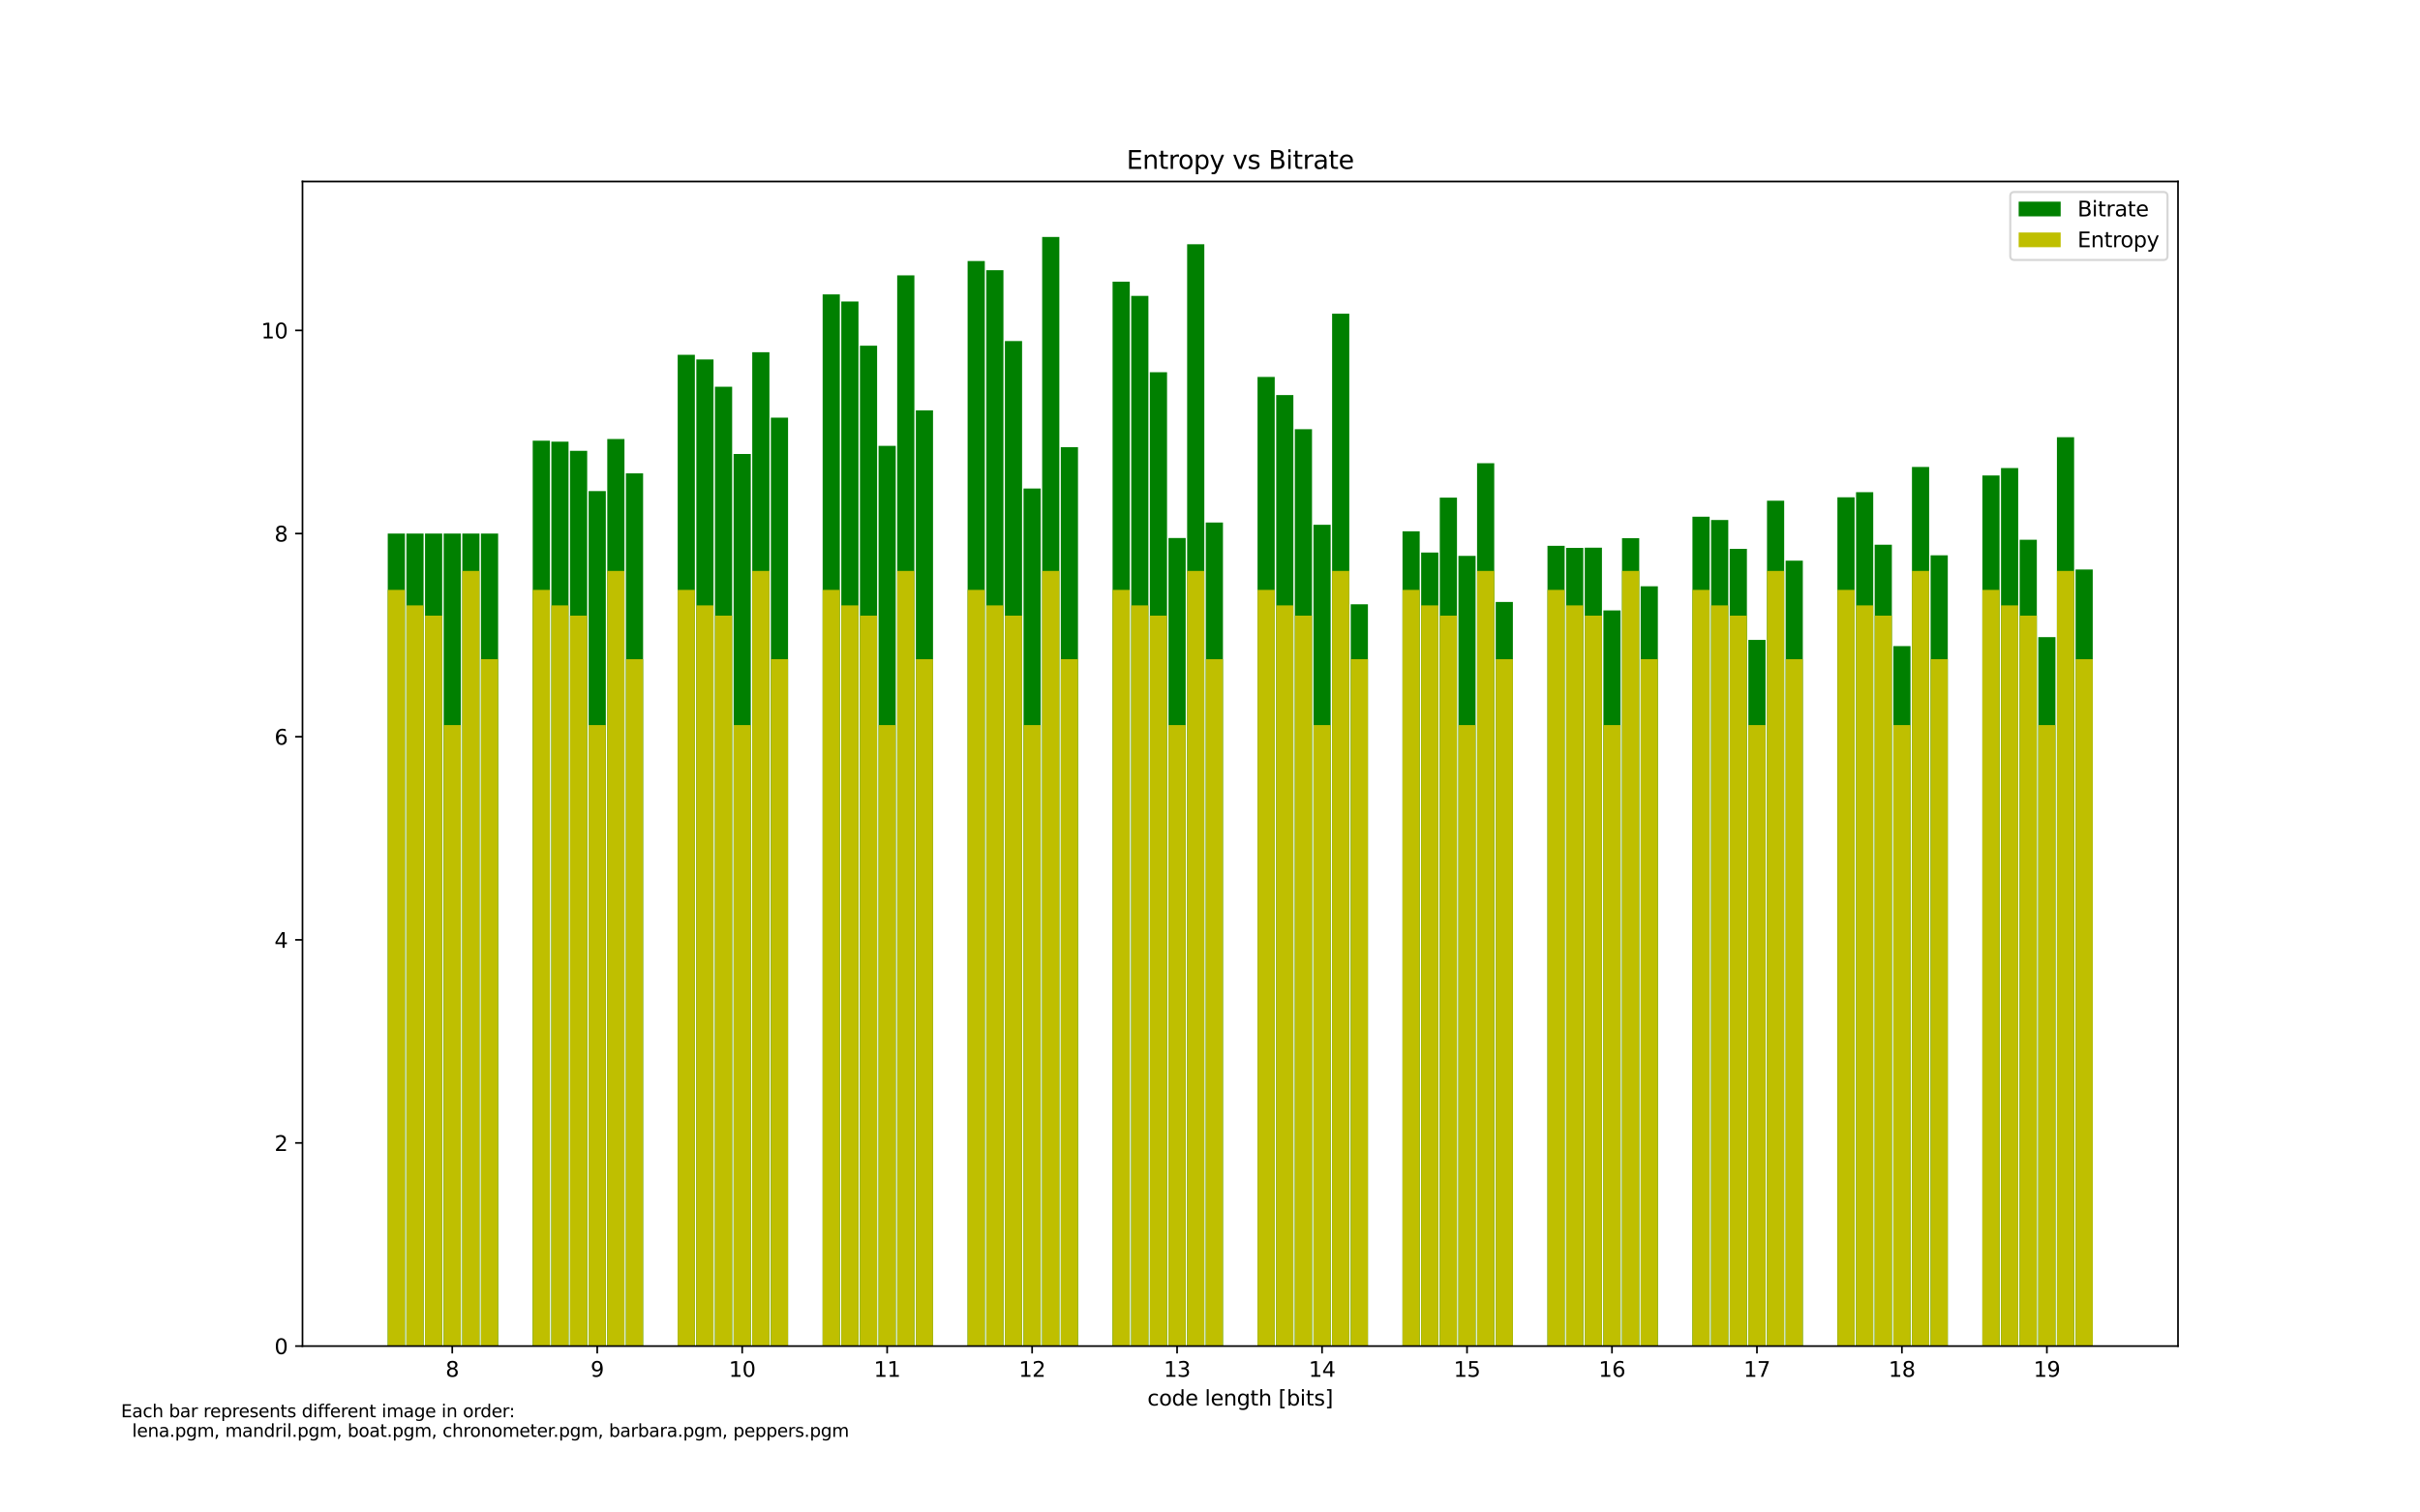 <?xml version="1.0" encoding="utf-8" standalone="no"?>
<!DOCTYPE svg PUBLIC "-//W3C//DTD SVG 1.1//EN"
  "http://www.w3.org/Graphics/SVG/1.1/DTD/svg11.dtd">
<svg xmlns:xlink="http://www.w3.org/1999/xlink" width="1152pt" height="720pt" viewBox="0 0 1152 720" xmlns="http://www.w3.org/2000/svg" version="1.1">
 <defs>
  <style type="text/css">*{stroke-linejoin: round; stroke-linecap: butt}</style>
 </defs>
 <g id="figure_1">
  <g id="patch_1">
   <path d="M 0 720 
L 1152 720 
L 1152 0 
L 0 0 
z
" style="fill: #ffffff"/>
  </g>
  <g id="axes_1">
   <g id="patch_2">
    <path d="M 144 640.8 
L 1036.8 640.8 
L 1036.8 86.4 
L 144 86.4 
z
" style="fill: #ffffff"/>
   </g>
   <g id="patch_3">
    <path d="M 184.582 640.8 
L 192.764 640.8 
L 192.764 253.989 
L 184.582 253.989 
z
" clip-path="url(#p298225bf16)" style="fill: #008000"/>
   </g>
   <g id="patch_4">
    <path d="M 253.59 640.8 
L 261.773 640.8 
L 261.773 209.774 
L 253.59 209.774 
z
" clip-path="url(#p298225bf16)" style="fill: #008000"/>
   </g>
   <g id="patch_5">
    <path d="M 322.598 640.8 
L 330.781 640.8 
L 330.781 168.905 
L 322.598 168.905 
z
" clip-path="url(#p298225bf16)" style="fill: #008000"/>
   </g>
   <g id="patch_6">
    <path d="M 391.607 640.8 
L 399.789 640.8 
L 399.789 140.149 
L 391.607 140.149 
z
" clip-path="url(#p298225bf16)" style="fill: #008000"/>
   </g>
   <g id="patch_7">
    <path d="M 460.615 640.8 
L 468.797 640.8 
L 468.797 124.263 
L 460.615 124.263 
z
" clip-path="url(#p298225bf16)" style="fill: #008000"/>
   </g>
   <g id="patch_8">
    <path d="M 529.623 640.8 
L 537.806 640.8 
L 537.806 134.083 
L 529.623 134.083 
z
" clip-path="url(#p298225bf16)" style="fill: #008000"/>
   </g>
   <g id="patch_9">
    <path d="M 598.632 640.8 
L 606.814 640.8 
L 606.814 179.446 
L 598.632 179.446 
z
" clip-path="url(#p298225bf16)" style="fill: #008000"/>
   </g>
   <g id="patch_10">
    <path d="M 667.64 640.8 
L 675.822 640.8 
L 675.822 252.917 
L 667.64 252.917 
z
" clip-path="url(#p298225bf16)" style="fill: #008000"/>
   </g>
   <g id="patch_11">
    <path d="M 736.648 640.8 
L 744.831 640.8 
L 744.831 259.84 
L 736.648 259.84 
z
" clip-path="url(#p298225bf16)" style="fill: #008000"/>
   </g>
   <g id="patch_12">
    <path d="M 805.657 640.8 
L 813.839 640.8 
L 813.839 245.987 
L 805.657 245.987 
z
" clip-path="url(#p298225bf16)" style="fill: #008000"/>
   </g>
   <g id="patch_13">
    <path d="M 874.665 640.8 
L 882.847 640.8 
L 882.847 236.72 
L 874.665 236.72 
z
" clip-path="url(#p298225bf16)" style="fill: #008000"/>
   </g>
   <g id="patch_14">
    <path d="M 943.673 640.8 
L 951.856 640.8 
L 951.856 226.344 
L 943.673 226.344 
z
" clip-path="url(#p298225bf16)" style="fill: #008000"/>
   </g>
   <g id="patch_15">
    <path d="M 184.582 640.8 
L 192.764 640.8 
L 192.764 280.812 
L 184.582 280.812 
z
" clip-path="url(#p298225bf16)" style="fill: #bfbf00"/>
   </g>
   <g id="patch_16">
    <path d="M 253.59 640.8 
L 261.773 640.8 
L 261.773 280.812 
L 253.59 280.812 
z
" clip-path="url(#p298225bf16)" style="fill: #bfbf00"/>
   </g>
   <g id="patch_17">
    <path d="M 322.598 640.8 
L 330.781 640.8 
L 330.781 280.812 
L 322.598 280.812 
z
" clip-path="url(#p298225bf16)" style="fill: #bfbf00"/>
   </g>
   <g id="patch_18">
    <path d="M 391.607 640.8 
L 399.789 640.8 
L 399.789 280.812 
L 391.607 280.812 
z
" clip-path="url(#p298225bf16)" style="fill: #bfbf00"/>
   </g>
   <g id="patch_19">
    <path d="M 460.615 640.8 
L 468.797 640.8 
L 468.797 280.812 
L 460.615 280.812 
z
" clip-path="url(#p298225bf16)" style="fill: #bfbf00"/>
   </g>
   <g id="patch_20">
    <path d="M 529.623 640.8 
L 537.806 640.8 
L 537.806 280.812 
L 529.623 280.812 
z
" clip-path="url(#p298225bf16)" style="fill: #bfbf00"/>
   </g>
   <g id="patch_21">
    <path d="M 598.632 640.8 
L 606.814 640.8 
L 606.814 280.812 
L 598.632 280.812 
z
" clip-path="url(#p298225bf16)" style="fill: #bfbf00"/>
   </g>
   <g id="patch_22">
    <path d="M 667.64 640.8 
L 675.822 640.8 
L 675.822 280.812 
L 667.64 280.812 
z
" clip-path="url(#p298225bf16)" style="fill: #bfbf00"/>
   </g>
   <g id="patch_23">
    <path d="M 736.648 640.8 
L 744.831 640.8 
L 744.831 280.812 
L 736.648 280.812 
z
" clip-path="url(#p298225bf16)" style="fill: #bfbf00"/>
   </g>
   <g id="patch_24">
    <path d="M 805.657 640.8 
L 813.839 640.8 
L 813.839 280.812 
L 805.657 280.812 
z
" clip-path="url(#p298225bf16)" style="fill: #bfbf00"/>
   </g>
   <g id="patch_25">
    <path d="M 874.665 640.8 
L 882.847 640.8 
L 882.847 280.812 
L 874.665 280.812 
z
" clip-path="url(#p298225bf16)" style="fill: #bfbf00"/>
   </g>
   <g id="patch_26">
    <path d="M 943.673 640.8 
L 951.856 640.8 
L 951.856 280.812 
L 943.673 280.812 
z
" clip-path="url(#p298225bf16)" style="fill: #bfbf00"/>
   </g>
   <g id="patch_27">
    <path d="M 193.454 640.8 
L 201.637 640.8 
L 201.637 253.989 
L 193.454 253.989 
z
" clip-path="url(#p298225bf16)" style="fill: #008000"/>
   </g>
   <g id="patch_28">
    <path d="M 262.463 640.8 
L 270.645 640.8 
L 270.645 210.237 
L 262.463 210.237 
z
" clip-path="url(#p298225bf16)" style="fill: #008000"/>
   </g>
   <g id="patch_29">
    <path d="M 331.471 640.8 
L 339.653 640.8 
L 339.653 171.12 
L 331.471 171.12 
z
" clip-path="url(#p298225bf16)" style="fill: #008000"/>
   </g>
   <g id="patch_30">
    <path d="M 400.479 640.8 
L 408.662 640.8 
L 408.662 143.533 
L 400.479 143.533 
z
" clip-path="url(#p298225bf16)" style="fill: #008000"/>
   </g>
   <g id="patch_31">
    <path d="M 469.488 640.8 
L 477.67 640.8 
L 477.67 128.623 
L 469.488 128.623 
z
" clip-path="url(#p298225bf16)" style="fill: #008000"/>
   </g>
   <g id="patch_32">
    <path d="M 538.496 640.8 
L 546.678 640.8 
L 546.678 140.839 
L 538.496 140.839 
z
" clip-path="url(#p298225bf16)" style="fill: #008000"/>
   </g>
   <g id="patch_33">
    <path d="M 607.504 640.8 
L 615.687 640.8 
L 615.687 188.08 
L 607.504 188.08 
z
" clip-path="url(#p298225bf16)" style="fill: #008000"/>
   </g>
   <g id="patch_34">
    <path d="M 676.513 640.8 
L 684.695 640.8 
L 684.695 263.037 
L 676.513 263.037 
z
" clip-path="url(#p298225bf16)" style="fill: #008000"/>
   </g>
   <g id="patch_35">
    <path d="M 745.521 640.8 
L 753.703 640.8 
L 753.703 260.81 
L 745.521 260.81 
z
" clip-path="url(#p298225bf16)" style="fill: #008000"/>
   </g>
   <g id="patch_36">
    <path d="M 814.529 640.8 
L 822.712 640.8 
L 822.712 247.536 
L 814.529 247.536 
z
" clip-path="url(#p298225bf16)" style="fill: #008000"/>
   </g>
   <g id="patch_37">
    <path d="M 883.537 640.8 
L 891.72 640.8 
L 891.72 234.297 
L 883.537 234.297 
z
" clip-path="url(#p298225bf16)" style="fill: #008000"/>
   </g>
   <g id="patch_38">
    <path d="M 952.546 640.8 
L 960.728 640.8 
L 960.728 222.807 
L 952.546 222.807 
z
" clip-path="url(#p298225bf16)" style="fill: #008000"/>
   </g>
   <g id="patch_39">
    <path d="M 193.454 640.8 
L 201.637 640.8 
L 201.637 288.185 
L 193.454 288.185 
z
" clip-path="url(#p298225bf16)" style="fill: #bfbf00"/>
   </g>
   <g id="patch_40">
    <path d="M 262.463 640.8 
L 270.645 640.8 
L 270.645 288.185 
L 262.463 288.185 
z
" clip-path="url(#p298225bf16)" style="fill: #bfbf00"/>
   </g>
   <g id="patch_41">
    <path d="M 331.471 640.8 
L 339.653 640.8 
L 339.653 288.185 
L 331.471 288.185 
z
" clip-path="url(#p298225bf16)" style="fill: #bfbf00"/>
   </g>
   <g id="patch_42">
    <path d="M 400.479 640.8 
L 408.662 640.8 
L 408.662 288.185 
L 400.479 288.185 
z
" clip-path="url(#p298225bf16)" style="fill: #bfbf00"/>
   </g>
   <g id="patch_43">
    <path d="M 469.488 640.8 
L 477.67 640.8 
L 477.67 288.185 
L 469.488 288.185 
z
" clip-path="url(#p298225bf16)" style="fill: #bfbf00"/>
   </g>
   <g id="patch_44">
    <path d="M 538.496 640.8 
L 546.678 640.8 
L 546.678 288.185 
L 538.496 288.185 
z
" clip-path="url(#p298225bf16)" style="fill: #bfbf00"/>
   </g>
   <g id="patch_45">
    <path d="M 607.504 640.8 
L 615.687 640.8 
L 615.687 288.185 
L 607.504 288.185 
z
" clip-path="url(#p298225bf16)" style="fill: #bfbf00"/>
   </g>
   <g id="patch_46">
    <path d="M 676.513 640.8 
L 684.695 640.8 
L 684.695 288.185 
L 676.513 288.185 
z
" clip-path="url(#p298225bf16)" style="fill: #bfbf00"/>
   </g>
   <g id="patch_47">
    <path d="M 745.521 640.8 
L 753.703 640.8 
L 753.703 288.185 
L 745.521 288.185 
z
" clip-path="url(#p298225bf16)" style="fill: #bfbf00"/>
   </g>
   <g id="patch_48">
    <path d="M 814.529 640.8 
L 822.712 640.8 
L 822.712 288.185 
L 814.529 288.185 
z
" clip-path="url(#p298225bf16)" style="fill: #bfbf00"/>
   </g>
   <g id="patch_49">
    <path d="M 883.537 640.8 
L 891.72 640.8 
L 891.72 288.185 
L 883.537 288.185 
z
" clip-path="url(#p298225bf16)" style="fill: #bfbf00"/>
   </g>
   <g id="patch_50">
    <path d="M 952.546 640.8 
L 960.728 640.8 
L 960.728 288.185 
L 952.546 288.185 
z
" clip-path="url(#p298225bf16)" style="fill: #bfbf00"/>
   </g>
   <g id="patch_51">
    <path d="M 202.327 640.8 
L 210.509 640.8 
L 210.509 253.989 
L 202.327 253.989 
z
" clip-path="url(#p298225bf16)" style="fill: #008000"/>
   </g>
   <g id="patch_52">
    <path d="M 271.335 640.8 
L 279.518 640.8 
L 279.518 214.614 
L 271.335 214.614 
z
" clip-path="url(#p298225bf16)" style="fill: #008000"/>
   </g>
   <g id="patch_53">
    <path d="M 340.343 640.8 
L 348.526 640.8 
L 348.526 184.106 
L 340.343 184.106 
z
" clip-path="url(#p298225bf16)" style="fill: #008000"/>
   </g>
   <g id="patch_54">
    <path d="M 409.352 640.8 
L 417.534 640.8 
L 417.534 164.578 
L 409.352 164.578 
z
" clip-path="url(#p298225bf16)" style="fill: #008000"/>
   </g>
   <g id="patch_55">
    <path d="M 478.36 640.8 
L 486.542 640.8 
L 486.542 162.348 
L 478.36 162.348 
z
" clip-path="url(#p298225bf16)" style="fill: #008000"/>
   </g>
   <g id="patch_56">
    <path d="M 547.368 640.8 
L 555.551 640.8 
L 555.551 177.189 
L 547.368 177.189 
z
" clip-path="url(#p298225bf16)" style="fill: #008000"/>
   </g>
   <g id="patch_57">
    <path d="M 616.377 640.8 
L 624.559 640.8 
L 624.559 204.32 
L 616.377 204.32 
z
" clip-path="url(#p298225bf16)" style="fill: #008000"/>
   </g>
   <g id="patch_58">
    <path d="M 685.385 640.8 
L 693.567 640.8 
L 693.567 236.892 
L 685.385 236.892 
z
" clip-path="url(#p298225bf16)" style="fill: #008000"/>
   </g>
   <g id="patch_59">
    <path d="M 754.393 640.8 
L 762.576 640.8 
L 762.576 260.728 
L 754.393 260.728 
z
" clip-path="url(#p298225bf16)" style="fill: #008000"/>
   </g>
   <g id="patch_60">
    <path d="M 823.402 640.8 
L 831.584 640.8 
L 831.584 261.276 
L 823.402 261.276 
z
" clip-path="url(#p298225bf16)" style="fill: #008000"/>
   </g>
   <g id="patch_61">
    <path d="M 892.41 640.8 
L 900.592 640.8 
L 900.592 259.311 
L 892.41 259.311 
z
" clip-path="url(#p298225bf16)" style="fill: #008000"/>
   </g>
   <g id="patch_62">
    <path d="M 961.418 640.8 
L 969.601 640.8 
L 969.601 256.957 
L 961.418 256.957 
z
" clip-path="url(#p298225bf16)" style="fill: #008000"/>
   </g>
   <g id="patch_63">
    <path d="M 202.327 640.8 
L 210.509 640.8 
L 210.509 293.076 
L 202.327 293.076 
z
" clip-path="url(#p298225bf16)" style="fill: #bfbf00"/>
   </g>
   <g id="patch_64">
    <path d="M 271.335 640.8 
L 279.518 640.8 
L 279.518 293.076 
L 271.335 293.076 
z
" clip-path="url(#p298225bf16)" style="fill: #bfbf00"/>
   </g>
   <g id="patch_65">
    <path d="M 340.343 640.8 
L 348.526 640.8 
L 348.526 293.076 
L 340.343 293.076 
z
" clip-path="url(#p298225bf16)" style="fill: #bfbf00"/>
   </g>
   <g id="patch_66">
    <path d="M 409.352 640.8 
L 417.534 640.8 
L 417.534 293.076 
L 409.352 293.076 
z
" clip-path="url(#p298225bf16)" style="fill: #bfbf00"/>
   </g>
   <g id="patch_67">
    <path d="M 478.36 640.8 
L 486.542 640.8 
L 486.542 293.076 
L 478.36 293.076 
z
" clip-path="url(#p298225bf16)" style="fill: #bfbf00"/>
   </g>
   <g id="patch_68">
    <path d="M 547.368 640.8 
L 555.551 640.8 
L 555.551 293.076 
L 547.368 293.076 
z
" clip-path="url(#p298225bf16)" style="fill: #bfbf00"/>
   </g>
   <g id="patch_69">
    <path d="M 616.377 640.8 
L 624.559 640.8 
L 624.559 293.076 
L 616.377 293.076 
z
" clip-path="url(#p298225bf16)" style="fill: #bfbf00"/>
   </g>
   <g id="patch_70">
    <path d="M 685.385 640.8 
L 693.567 640.8 
L 693.567 293.076 
L 685.385 293.076 
z
" clip-path="url(#p298225bf16)" style="fill: #bfbf00"/>
   </g>
   <g id="patch_71">
    <path d="M 754.393 640.8 
L 762.576 640.8 
L 762.576 293.076 
L 754.393 293.076 
z
" clip-path="url(#p298225bf16)" style="fill: #bfbf00"/>
   </g>
   <g id="patch_72">
    <path d="M 823.402 640.8 
L 831.584 640.8 
L 831.584 293.076 
L 823.402 293.076 
z
" clip-path="url(#p298225bf16)" style="fill: #bfbf00"/>
   </g>
   <g id="patch_73">
    <path d="M 892.41 640.8 
L 900.592 640.8 
L 900.592 293.076 
L 892.41 293.076 
z
" clip-path="url(#p298225bf16)" style="fill: #bfbf00"/>
   </g>
   <g id="patch_74">
    <path d="M 961.418 640.8 
L 969.601 640.8 
L 969.601 293.076 
L 961.418 293.076 
z
" clip-path="url(#p298225bf16)" style="fill: #bfbf00"/>
   </g>
   <g id="patch_75">
    <path d="M 211.199 640.8 
L 219.382 640.8 
L 219.382 253.989 
L 211.199 253.989 
z
" clip-path="url(#p298225bf16)" style="fill: #008000"/>
   </g>
   <g id="patch_76">
    <path d="M 280.208 640.8 
L 288.39 640.8 
L 288.39 233.779 
L 280.208 233.779 
z
" clip-path="url(#p298225bf16)" style="fill: #008000"/>
   </g>
   <g id="patch_77">
    <path d="M 349.216 640.8 
L 357.398 640.8 
L 357.398 216.105 
L 349.216 216.105 
z
" clip-path="url(#p298225bf16)" style="fill: #008000"/>
   </g>
   <g id="patch_78">
    <path d="M 418.224 640.8 
L 426.407 640.8 
L 426.407 212.252 
L 418.224 212.252 
z
" clip-path="url(#p298225bf16)" style="fill: #008000"/>
   </g>
   <g id="patch_79">
    <path d="M 487.233 640.8 
L 495.415 640.8 
L 495.415 232.563 
L 487.233 232.563 
z
" clip-path="url(#p298225bf16)" style="fill: #008000"/>
   </g>
   <g id="patch_80">
    <path d="M 556.241 640.8 
L 564.423 640.8 
L 564.423 256.113 
L 556.241 256.113 
z
" clip-path="url(#p298225bf16)" style="fill: #008000"/>
   </g>
   <g id="patch_81">
    <path d="M 625.249 640.8 
L 633.432 640.8 
L 633.432 249.83 
L 625.249 249.83 
z
" clip-path="url(#p298225bf16)" style="fill: #008000"/>
   </g>
   <g id="patch_82">
    <path d="M 694.258 640.8 
L 702.44 640.8 
L 702.44 264.613 
L 694.258 264.613 
z
" clip-path="url(#p298225bf16)" style="fill: #008000"/>
   </g>
   <g id="patch_83">
    <path d="M 763.266 640.8 
L 771.448 640.8 
L 771.448 290.576 
L 763.266 290.576 
z
" clip-path="url(#p298225bf16)" style="fill: #008000"/>
   </g>
   <g id="patch_84">
    <path d="M 832.274 640.8 
L 840.457 640.8 
L 840.457 304.612 
L 832.274 304.612 
z
" clip-path="url(#p298225bf16)" style="fill: #008000"/>
   </g>
   <g id="patch_85">
    <path d="M 901.282 640.8 
L 909.465 640.8 
L 909.465 307.581 
L 901.282 307.581 
z
" clip-path="url(#p298225bf16)" style="fill: #008000"/>
   </g>
   <g id="patch_86">
    <path d="M 970.291 640.8 
L 978.473 640.8 
L 978.473 303.299 
L 970.291 303.299 
z
" clip-path="url(#p298225bf16)" style="fill: #008000"/>
   </g>
   <g id="patch_87">
    <path d="M 211.199 640.8 
L 219.382 640.8 
L 219.382 345.177 
L 211.199 345.177 
z
" clip-path="url(#p298225bf16)" style="fill: #bfbf00"/>
   </g>
   <g id="patch_88">
    <path d="M 280.208 640.8 
L 288.39 640.8 
L 288.39 345.177 
L 280.208 345.177 
z
" clip-path="url(#p298225bf16)" style="fill: #bfbf00"/>
   </g>
   <g id="patch_89">
    <path d="M 349.216 640.8 
L 357.398 640.8 
L 357.398 345.177 
L 349.216 345.177 
z
" clip-path="url(#p298225bf16)" style="fill: #bfbf00"/>
   </g>
   <g id="patch_90">
    <path d="M 418.224 640.8 
L 426.407 640.8 
L 426.407 345.177 
L 418.224 345.177 
z
" clip-path="url(#p298225bf16)" style="fill: #bfbf00"/>
   </g>
   <g id="patch_91">
    <path d="M 487.233 640.8 
L 495.415 640.8 
L 495.415 345.177 
L 487.233 345.177 
z
" clip-path="url(#p298225bf16)" style="fill: #bfbf00"/>
   </g>
   <g id="patch_92">
    <path d="M 556.241 640.8 
L 564.423 640.8 
L 564.423 345.177 
L 556.241 345.177 
z
" clip-path="url(#p298225bf16)" style="fill: #bfbf00"/>
   </g>
   <g id="patch_93">
    <path d="M 625.249 640.8 
L 633.432 640.8 
L 633.432 345.177 
L 625.249 345.177 
z
" clip-path="url(#p298225bf16)" style="fill: #bfbf00"/>
   </g>
   <g id="patch_94">
    <path d="M 694.258 640.8 
L 702.44 640.8 
L 702.44 345.177 
L 694.258 345.177 
z
" clip-path="url(#p298225bf16)" style="fill: #bfbf00"/>
   </g>
   <g id="patch_95">
    <path d="M 763.266 640.8 
L 771.448 640.8 
L 771.448 345.177 
L 763.266 345.177 
z
" clip-path="url(#p298225bf16)" style="fill: #bfbf00"/>
   </g>
   <g id="patch_96">
    <path d="M 832.274 640.8 
L 840.457 640.8 
L 840.457 345.177 
L 832.274 345.177 
z
" clip-path="url(#p298225bf16)" style="fill: #bfbf00"/>
   </g>
   <g id="patch_97">
    <path d="M 901.282 640.8 
L 909.465 640.8 
L 909.465 345.177 
L 901.282 345.177 
z
" clip-path="url(#p298225bf16)" style="fill: #bfbf00"/>
   </g>
   <g id="patch_98">
    <path d="M 970.291 640.8 
L 978.473 640.8 
L 978.473 345.177 
L 970.291 345.177 
z
" clip-path="url(#p298225bf16)" style="fill: #bfbf00"/>
   </g>
   <g id="patch_99">
    <path d="M 220.072 640.8 
L 228.254 640.8 
L 228.254 253.989 
L 220.072 253.989 
z
" clip-path="url(#p298225bf16)" style="fill: #008000"/>
   </g>
   <g id="patch_100">
    <path d="M 289.08 640.8 
L 297.263 640.8 
L 297.263 208.974 
L 289.08 208.974 
z
" clip-path="url(#p298225bf16)" style="fill: #008000"/>
   </g>
   <g id="patch_101">
    <path d="M 358.088 640.8 
L 366.271 640.8 
L 366.271 167.678 
L 358.088 167.678 
z
" clip-path="url(#p298225bf16)" style="fill: #008000"/>
   </g>
   <g id="patch_102">
    <path d="M 427.097 640.8 
L 435.279 640.8 
L 435.279 131.069 
L 427.097 131.069 
z
" clip-path="url(#p298225bf16)" style="fill: #008000"/>
   </g>
   <g id="patch_103">
    <path d="M 496.105 640.8 
L 504.287 640.8 
L 504.287 112.8 
L 496.105 112.8 
z
" clip-path="url(#p298225bf16)" style="fill: #008000"/>
   </g>
   <g id="patch_104">
    <path d="M 565.113 640.8 
L 573.296 640.8 
L 573.296 116.267 
L 565.113 116.267 
z
" clip-path="url(#p298225bf16)" style="fill: #008000"/>
   </g>
   <g id="patch_105">
    <path d="M 634.122 640.8 
L 642.304 640.8 
L 642.304 149.319 
L 634.122 149.319 
z
" clip-path="url(#p298225bf16)" style="fill: #008000"/>
   </g>
   <g id="patch_106">
    <path d="M 703.13 640.8 
L 711.312 640.8 
L 711.312 220.51 
L 703.13 220.51 
z
" clip-path="url(#p298225bf16)" style="fill: #008000"/>
   </g>
   <g id="patch_107">
    <path d="M 772.138 640.8 
L 780.321 640.8 
L 780.321 256.192 
L 772.138 256.192 
z
" clip-path="url(#p298225bf16)" style="fill: #008000"/>
   </g>
   <g id="patch_108">
    <path d="M 841.147 640.8 
L 849.329 640.8 
L 849.329 238.349 
L 841.147 238.349 
z
" clip-path="url(#p298225bf16)" style="fill: #008000"/>
   </g>
   <g id="patch_109">
    <path d="M 910.155 640.8 
L 918.337 640.8 
L 918.337 222.28 
L 910.155 222.28 
z
" clip-path="url(#p298225bf16)" style="fill: #008000"/>
   </g>
   <g id="patch_110">
    <path d="M 979.163 640.8 
L 987.346 640.8 
L 987.346 208.143 
L 979.163 208.143 
z
" clip-path="url(#p298225bf16)" style="fill: #008000"/>
   </g>
   <g id="patch_111">
    <path d="M 220.072 640.8 
L 228.254 640.8 
L 228.254 271.771 
L 220.072 271.771 
z
" clip-path="url(#p298225bf16)" style="fill: #bfbf00"/>
   </g>
   <g id="patch_112">
    <path d="M 289.08 640.8 
L 297.263 640.8 
L 297.263 271.771 
L 289.08 271.771 
z
" clip-path="url(#p298225bf16)" style="fill: #bfbf00"/>
   </g>
   <g id="patch_113">
    <path d="M 358.088 640.8 
L 366.271 640.8 
L 366.271 271.771 
L 358.088 271.771 
z
" clip-path="url(#p298225bf16)" style="fill: #bfbf00"/>
   </g>
   <g id="patch_114">
    <path d="M 427.097 640.8 
L 435.279 640.8 
L 435.279 271.771 
L 427.097 271.771 
z
" clip-path="url(#p298225bf16)" style="fill: #bfbf00"/>
   </g>
   <g id="patch_115">
    <path d="M 496.105 640.8 
L 504.287 640.8 
L 504.287 271.771 
L 496.105 271.771 
z
" clip-path="url(#p298225bf16)" style="fill: #bfbf00"/>
   </g>
   <g id="patch_116">
    <path d="M 565.113 640.8 
L 573.296 640.8 
L 573.296 271.771 
L 565.113 271.771 
z
" clip-path="url(#p298225bf16)" style="fill: #bfbf00"/>
   </g>
   <g id="patch_117">
    <path d="M 634.122 640.8 
L 642.304 640.8 
L 642.304 271.771 
L 634.122 271.771 
z
" clip-path="url(#p298225bf16)" style="fill: #bfbf00"/>
   </g>
   <g id="patch_118">
    <path d="M 703.13 640.8 
L 711.312 640.8 
L 711.312 271.771 
L 703.13 271.771 
z
" clip-path="url(#p298225bf16)" style="fill: #bfbf00"/>
   </g>
   <g id="patch_119">
    <path d="M 772.138 640.8 
L 780.321 640.8 
L 780.321 271.771 
L 772.138 271.771 
z
" clip-path="url(#p298225bf16)" style="fill: #bfbf00"/>
   </g>
   <g id="patch_120">
    <path d="M 841.147 640.8 
L 849.329 640.8 
L 849.329 271.771 
L 841.147 271.771 
z
" clip-path="url(#p298225bf16)" style="fill: #bfbf00"/>
   </g>
   <g id="patch_121">
    <path d="M 910.155 640.8 
L 918.337 640.8 
L 918.337 271.771 
L 910.155 271.771 
z
" clip-path="url(#p298225bf16)" style="fill: #bfbf00"/>
   </g>
   <g id="patch_122">
    <path d="M 979.163 640.8 
L 987.346 640.8 
L 987.346 271.771 
L 979.163 271.771 
z
" clip-path="url(#p298225bf16)" style="fill: #bfbf00"/>
   </g>
   <g id="patch_123">
    <path d="M 228.944 640.8 
L 237.127 640.8 
L 237.127 253.989 
L 228.944 253.989 
z
" clip-path="url(#p298225bf16)" style="fill: #008000"/>
   </g>
   <g id="patch_124">
    <path d="M 297.953 640.8 
L 306.135 640.8 
L 306.135 225.321 
L 297.953 225.321 
z
" clip-path="url(#p298225bf16)" style="fill: #008000"/>
   </g>
   <g id="patch_125">
    <path d="M 366.961 640.8 
L 375.143 640.8 
L 375.143 198.81 
L 366.961 198.81 
z
" clip-path="url(#p298225bf16)" style="fill: #008000"/>
   </g>
   <g id="patch_126">
    <path d="M 435.969 640.8 
L 444.152 640.8 
L 444.152 195.342 
L 435.969 195.342 
z
" clip-path="url(#p298225bf16)" style="fill: #008000"/>
   </g>
   <g id="patch_127">
    <path d="M 504.978 640.8 
L 513.16 640.8 
L 513.16 212.851 
L 504.978 212.851 
z
" clip-path="url(#p298225bf16)" style="fill: #008000"/>
   </g>
   <g id="patch_128">
    <path d="M 573.986 640.8 
L 582.168 640.8 
L 582.168 248.741 
L 573.986 248.741 
z
" clip-path="url(#p298225bf16)" style="fill: #008000"/>
   </g>
   <g id="patch_129">
    <path d="M 642.994 640.8 
L 651.177 640.8 
L 651.177 287.659 
L 642.994 287.659 
z
" clip-path="url(#p298225bf16)" style="fill: #008000"/>
   </g>
   <g id="patch_130">
    <path d="M 712.003 640.8 
L 720.185 640.8 
L 720.185 286.562 
L 712.003 286.562 
z
" clip-path="url(#p298225bf16)" style="fill: #008000"/>
   </g>
   <g id="patch_131">
    <path d="M 781.011 640.8 
L 789.193 640.8 
L 789.193 279.097 
L 781.011 279.097 
z
" clip-path="url(#p298225bf16)" style="fill: #008000"/>
   </g>
   <g id="patch_132">
    <path d="M 850.019 640.8 
L 858.202 640.8 
L 858.202 266.899 
L 850.019 266.899 
z
" clip-path="url(#p298225bf16)" style="fill: #008000"/>
   </g>
   <g id="patch_133">
    <path d="M 919.027 640.8 
L 927.21 640.8 
L 927.21 264.35 
L 919.027 264.35 
z
" clip-path="url(#p298225bf16)" style="fill: #008000"/>
   </g>
   <g id="patch_134">
    <path d="M 988.036 640.8 
L 996.218 640.8 
L 996.218 271.097 
L 988.036 271.097 
z
" clip-path="url(#p298225bf16)" style="fill: #008000"/>
   </g>
   <g id="patch_135">
    <path d="M 228.944 640.8 
L 237.127 640.8 
L 237.127 313.804 
L 228.944 313.804 
z
" clip-path="url(#p298225bf16)" style="fill: #bfbf00"/>
   </g>
   <g id="patch_136">
    <path d="M 297.953 640.8 
L 306.135 640.8 
L 306.135 313.804 
L 297.953 313.804 
z
" clip-path="url(#p298225bf16)" style="fill: #bfbf00"/>
   </g>
   <g id="patch_137">
    <path d="M 366.961 640.8 
L 375.143 640.8 
L 375.143 313.804 
L 366.961 313.804 
z
" clip-path="url(#p298225bf16)" style="fill: #bfbf00"/>
   </g>
   <g id="patch_138">
    <path d="M 435.969 640.8 
L 444.152 640.8 
L 444.152 313.804 
L 435.969 313.804 
z
" clip-path="url(#p298225bf16)" style="fill: #bfbf00"/>
   </g>
   <g id="patch_139">
    <path d="M 504.978 640.8 
L 513.16 640.8 
L 513.16 313.804 
L 504.978 313.804 
z
" clip-path="url(#p298225bf16)" style="fill: #bfbf00"/>
   </g>
   <g id="patch_140">
    <path d="M 573.986 640.8 
L 582.168 640.8 
L 582.168 313.804 
L 573.986 313.804 
z
" clip-path="url(#p298225bf16)" style="fill: #bfbf00"/>
   </g>
   <g id="patch_141">
    <path d="M 642.994 640.8 
L 651.177 640.8 
L 651.177 313.804 
L 642.994 313.804 
z
" clip-path="url(#p298225bf16)" style="fill: #bfbf00"/>
   </g>
   <g id="patch_142">
    <path d="M 712.003 640.8 
L 720.185 640.8 
L 720.185 313.804 
L 712.003 313.804 
z
" clip-path="url(#p298225bf16)" style="fill: #bfbf00"/>
   </g>
   <g id="patch_143">
    <path d="M 781.011 640.8 
L 789.193 640.8 
L 789.193 313.804 
L 781.011 313.804 
z
" clip-path="url(#p298225bf16)" style="fill: #bfbf00"/>
   </g>
   <g id="patch_144">
    <path d="M 850.019 640.8 
L 858.202 640.8 
L 858.202 313.804 
L 850.019 313.804 
z
" clip-path="url(#p298225bf16)" style="fill: #bfbf00"/>
   </g>
   <g id="patch_145">
    <path d="M 919.027 640.8 
L 927.21 640.8 
L 927.21 313.804 
L 919.027 313.804 
z
" clip-path="url(#p298225bf16)" style="fill: #bfbf00"/>
   </g>
   <g id="patch_146">
    <path d="M 988.036 640.8 
L 996.218 640.8 
L 996.218 313.804 
L 988.036 313.804 
z
" clip-path="url(#p298225bf16)" style="fill: #bfbf00"/>
   </g>
   <g id="matplotlib.axis_1">
    <g id="xtick_1">
     <g id="line2d_1">
      <defs>
       <path id="m1ed0bdf34e" d="M 0 0 
L 0 3.5 
" style="stroke: #000000; stroke-width: 0.8"/>
      </defs>
      <g>
       <use xlink:href="#m1ed0bdf34e" x="215.291" y="640.8" style="stroke: #000000; stroke-width: 0.8"/>
      </g>
     </g>
     <g id="text_1">
      <!-- 8 -->
      <g transform="translate(212.109 655.398)scale(0.1 -0.1)">
       <defs>
        <path id="DejaVuSans-38" d="M 2034 2216 
Q 1584 2216 1326 1975 
Q 1069 1734 1069 1313 
Q 1069 891 1326 650 
Q 1584 409 2034 409 
Q 2484 409 2743 651 
Q 3003 894 3003 1313 
Q 3003 1734 2745 1975 
Q 2488 2216 2034 2216 
z
M 1403 2484 
Q 997 2584 770 2862 
Q 544 3141 544 3541 
Q 544 4100 942 4425 
Q 1341 4750 2034 4750 
Q 2731 4750 3128 4425 
Q 3525 4100 3525 3541 
Q 3525 3141 3298 2862 
Q 3072 2584 2669 2484 
Q 3125 2378 3379 2068 
Q 3634 1759 3634 1313 
Q 3634 634 3220 271 
Q 2806 -91 2034 -91 
Q 1263 -91 848 271 
Q 434 634 434 1313 
Q 434 1759 690 2068 
Q 947 2378 1403 2484 
z
M 1172 3481 
Q 1172 3119 1398 2916 
Q 1625 2713 2034 2713 
Q 2441 2713 2670 2916 
Q 2900 3119 2900 3481 
Q 2900 3844 2670 4047 
Q 2441 4250 2034 4250 
Q 1625 4250 1398 4047 
Q 1172 3844 1172 3481 
z
" transform="scale(0.016)"/>
       </defs>
       <use xlink:href="#DejaVuSans-38"/>
      </g>
     </g>
    </g>
    <g id="xtick_2">
     <g id="line2d_2">
      <g>
       <use xlink:href="#m1ed0bdf34e" x="284.299" y="640.8" style="stroke: #000000; stroke-width: 0.8"/>
      </g>
     </g>
     <g id="text_2">
      <!-- 9 -->
      <g transform="translate(281.118 655.398)scale(0.1 -0.1)">
       <defs>
        <path id="DejaVuSans-39" d="M 703 97 
L 703 672 
Q 941 559 1184 500 
Q 1428 441 1663 441 
Q 2288 441 2617 861 
Q 2947 1281 2994 2138 
Q 2813 1869 2534 1725 
Q 2256 1581 1919 1581 
Q 1219 1581 811 2004 
Q 403 2428 403 3163 
Q 403 3881 828 4315 
Q 1253 4750 1959 4750 
Q 2769 4750 3195 4129 
Q 3622 3509 3622 2328 
Q 3622 1225 3098 567 
Q 2575 -91 1691 -91 
Q 1453 -91 1209 -44 
Q 966 3 703 97 
z
M 1959 2075 
Q 2384 2075 2632 2365 
Q 2881 2656 2881 3163 
Q 2881 3666 2632 3958 
Q 2384 4250 1959 4250 
Q 1534 4250 1286 3958 
Q 1038 3666 1038 3163 
Q 1038 2656 1286 2365 
Q 1534 2075 1959 2075 
z
" transform="scale(0.016)"/>
       </defs>
       <use xlink:href="#DejaVuSans-39"/>
      </g>
     </g>
    </g>
    <g id="xtick_3">
     <g id="line2d_3">
      <g>
       <use xlink:href="#m1ed0bdf34e" x="353.307" y="640.8" style="stroke: #000000; stroke-width: 0.8"/>
      </g>
     </g>
     <g id="text_3">
      <!-- 10 -->
      <g transform="translate(346.945 655.398)scale(0.1 -0.1)">
       <defs>
        <path id="DejaVuSans-31" d="M 794 531 
L 1825 531 
L 1825 4091 
L 703 3866 
L 703 4441 
L 1819 4666 
L 2450 4666 
L 2450 531 
L 3481 531 
L 3481 0 
L 794 0 
L 794 531 
z
" transform="scale(0.016)"/>
        <path id="DejaVuSans-30" d="M 2034 4250 
Q 1547 4250 1301 3770 
Q 1056 3291 1056 2328 
Q 1056 1369 1301 889 
Q 1547 409 2034 409 
Q 2525 409 2770 889 
Q 3016 1369 3016 2328 
Q 3016 3291 2770 3770 
Q 2525 4250 2034 4250 
z
M 2034 4750 
Q 2819 4750 3233 4129 
Q 3647 3509 3647 2328 
Q 3647 1150 3233 529 
Q 2819 -91 2034 -91 
Q 1250 -91 836 529 
Q 422 1150 422 2328 
Q 422 3509 836 4129 
Q 1250 4750 2034 4750 
z
" transform="scale(0.016)"/>
       </defs>
       <use xlink:href="#DejaVuSans-31"/>
       <use xlink:href="#DejaVuSans-30" x="63.623"/>
      </g>
     </g>
    </g>
    <g id="xtick_4">
     <g id="line2d_4">
      <g>
       <use xlink:href="#m1ed0bdf34e" x="422.315" y="640.8" style="stroke: #000000; stroke-width: 0.8"/>
      </g>
     </g>
     <g id="text_4">
      <!-- 11 -->
      <g transform="translate(415.953 655.398)scale(0.1 -0.1)">
       <use xlink:href="#DejaVuSans-31"/>
       <use xlink:href="#DejaVuSans-31" x="63.623"/>
      </g>
     </g>
    </g>
    <g id="xtick_5">
     <g id="line2d_5">
      <g>
       <use xlink:href="#m1ed0bdf34e" x="491.324" y="640.8" style="stroke: #000000; stroke-width: 0.8"/>
      </g>
     </g>
     <g id="text_5">
      <!-- 12 -->
      <g transform="translate(484.961 655.398)scale(0.1 -0.1)">
       <defs>
        <path id="DejaVuSans-32" d="M 1228 531 
L 3431 531 
L 3431 0 
L 469 0 
L 469 531 
Q 828 903 1448 1529 
Q 2069 2156 2228 2338 
Q 2531 2678 2651 2914 
Q 2772 3150 2772 3378 
Q 2772 3750 2511 3984 
Q 2250 4219 1831 4219 
Q 1534 4219 1204 4116 
Q 875 4013 500 3803 
L 500 4441 
Q 881 4594 1212 4672 
Q 1544 4750 1819 4750 
Q 2544 4750 2975 4387 
Q 3406 4025 3406 3419 
Q 3406 3131 3298 2873 
Q 3191 2616 2906 2266 
Q 2828 2175 2409 1742 
Q 1991 1309 1228 531 
z
" transform="scale(0.016)"/>
       </defs>
       <use xlink:href="#DejaVuSans-31"/>
       <use xlink:href="#DejaVuSans-32" x="63.623"/>
      </g>
     </g>
    </g>
    <g id="xtick_6">
     <g id="line2d_6">
      <g>
       <use xlink:href="#m1ed0bdf34e" x="560.332" y="640.8" style="stroke: #000000; stroke-width: 0.8"/>
      </g>
     </g>
     <g id="text_6">
      <!-- 13 -->
      <g transform="translate(553.97 655.398)scale(0.1 -0.1)">
       <defs>
        <path id="DejaVuSans-33" d="M 2597 2516 
Q 3050 2419 3304 2112 
Q 3559 1806 3559 1356 
Q 3559 666 3084 287 
Q 2609 -91 1734 -91 
Q 1441 -91 1130 -33 
Q 819 25 488 141 
L 488 750 
Q 750 597 1062 519 
Q 1375 441 1716 441 
Q 2309 441 2620 675 
Q 2931 909 2931 1356 
Q 2931 1769 2642 2001 
Q 2353 2234 1838 2234 
L 1294 2234 
L 1294 2753 
L 1863 2753 
Q 2328 2753 2575 2939 
Q 2822 3125 2822 3475 
Q 2822 3834 2567 4026 
Q 2313 4219 1838 4219 
Q 1578 4219 1281 4162 
Q 984 4106 628 3988 
L 628 4550 
Q 988 4650 1302 4700 
Q 1616 4750 1894 4750 
Q 2613 4750 3031 4423 
Q 3450 4097 3450 3541 
Q 3450 3153 3228 2886 
Q 3006 2619 2597 2516 
z
" transform="scale(0.016)"/>
       </defs>
       <use xlink:href="#DejaVuSans-31"/>
       <use xlink:href="#DejaVuSans-33" x="63.623"/>
      </g>
     </g>
    </g>
    <g id="xtick_7">
     <g id="line2d_7">
      <g>
       <use xlink:href="#m1ed0bdf34e" x="629.34" y="640.8" style="stroke: #000000; stroke-width: 0.8"/>
      </g>
     </g>
     <g id="text_7">
      <!-- 14 -->
      <g transform="translate(622.978 655.398)scale(0.1 -0.1)">
       <defs>
        <path id="DejaVuSans-34" d="M 2419 4116 
L 825 1625 
L 2419 1625 
L 2419 4116 
z
M 2253 4666 
L 3047 4666 
L 3047 1625 
L 3713 1625 
L 3713 1100 
L 3047 1100 
L 3047 0 
L 2419 0 
L 2419 1100 
L 313 1100 
L 313 1709 
L 2253 4666 
z
" transform="scale(0.016)"/>
       </defs>
       <use xlink:href="#DejaVuSans-31"/>
       <use xlink:href="#DejaVuSans-34" x="63.623"/>
      </g>
     </g>
    </g>
    <g id="xtick_8">
     <g id="line2d_8">
      <g>
       <use xlink:href="#m1ed0bdf34e" x="698.349" y="640.8" style="stroke: #000000; stroke-width: 0.8"/>
      </g>
     </g>
     <g id="text_8">
      <!-- 15 -->
      <g transform="translate(691.986 655.398)scale(0.1 -0.1)">
       <defs>
        <path id="DejaVuSans-35" d="M 691 4666 
L 3169 4666 
L 3169 4134 
L 1269 4134 
L 1269 2991 
Q 1406 3038 1543 3061 
Q 1681 3084 1819 3084 
Q 2600 3084 3056 2656 
Q 3513 2228 3513 1497 
Q 3513 744 3044 326 
Q 2575 -91 1722 -91 
Q 1428 -91 1123 -41 
Q 819 9 494 109 
L 494 744 
Q 775 591 1075 516 
Q 1375 441 1709 441 
Q 2250 441 2565 725 
Q 2881 1009 2881 1497 
Q 2881 1984 2565 2268 
Q 2250 2553 1709 2553 
Q 1456 2553 1204 2497 
Q 953 2441 691 2322 
L 691 4666 
z
" transform="scale(0.016)"/>
       </defs>
       <use xlink:href="#DejaVuSans-31"/>
       <use xlink:href="#DejaVuSans-35" x="63.623"/>
      </g>
     </g>
    </g>
    <g id="xtick_9">
     <g id="line2d_9">
      <g>
       <use xlink:href="#m1ed0bdf34e" x="767.357" y="640.8" style="stroke: #000000; stroke-width: 0.8"/>
      </g>
     </g>
     <g id="text_9">
      <!-- 16 -->
      <g transform="translate(760.995 655.398)scale(0.1 -0.1)">
       <defs>
        <path id="DejaVuSans-36" d="M 2113 2584 
Q 1688 2584 1439 2293 
Q 1191 2003 1191 1497 
Q 1191 994 1439 701 
Q 1688 409 2113 409 
Q 2538 409 2786 701 
Q 3034 994 3034 1497 
Q 3034 2003 2786 2293 
Q 2538 2584 2113 2584 
z
M 3366 4563 
L 3366 3988 
Q 3128 4100 2886 4159 
Q 2644 4219 2406 4219 
Q 1781 4219 1451 3797 
Q 1122 3375 1075 2522 
Q 1259 2794 1537 2939 
Q 1816 3084 2150 3084 
Q 2853 3084 3261 2657 
Q 3669 2231 3669 1497 
Q 3669 778 3244 343 
Q 2819 -91 2113 -91 
Q 1303 -91 875 529 
Q 447 1150 447 2328 
Q 447 3434 972 4092 
Q 1497 4750 2381 4750 
Q 2619 4750 2861 4703 
Q 3103 4656 3366 4563 
z
" transform="scale(0.016)"/>
       </defs>
       <use xlink:href="#DejaVuSans-31"/>
       <use xlink:href="#DejaVuSans-36" x="63.623"/>
      </g>
     </g>
    </g>
    <g id="xtick_10">
     <g id="line2d_10">
      <g>
       <use xlink:href="#m1ed0bdf34e" x="836.365" y="640.8" style="stroke: #000000; stroke-width: 0.8"/>
      </g>
     </g>
     <g id="text_10">
      <!-- 17 -->
      <g transform="translate(830.003 655.398)scale(0.1 -0.1)">
       <defs>
        <path id="DejaVuSans-37" d="M 525 4666 
L 3525 4666 
L 3525 4397 
L 1831 0 
L 1172 0 
L 2766 4134 
L 525 4134 
L 525 4666 
z
" transform="scale(0.016)"/>
       </defs>
       <use xlink:href="#DejaVuSans-31"/>
       <use xlink:href="#DejaVuSans-37" x="63.623"/>
      </g>
     </g>
    </g>
    <g id="xtick_11">
     <g id="line2d_11">
      <g>
       <use xlink:href="#m1ed0bdf34e" x="905.374" y="640.8" style="stroke: #000000; stroke-width: 0.8"/>
      </g>
     </g>
     <g id="text_11">
      <!-- 18 -->
      <g transform="translate(899.011 655.398)scale(0.1 -0.1)">
       <use xlink:href="#DejaVuSans-31"/>
       <use xlink:href="#DejaVuSans-38" x="63.623"/>
      </g>
     </g>
    </g>
    <g id="xtick_12">
     <g id="line2d_12">
      <g>
       <use xlink:href="#m1ed0bdf34e" x="974.382" y="640.8" style="stroke: #000000; stroke-width: 0.8"/>
      </g>
     </g>
     <g id="text_12">
      <!-- 19 -->
      <g transform="translate(968.019 655.398)scale(0.1 -0.1)">
       <use xlink:href="#DejaVuSans-31"/>
       <use xlink:href="#DejaVuSans-39" x="63.623"/>
      </g>
     </g>
    </g>
    <g id="text_13">
     <!-- code length [bits] -->
     <g transform="translate(546.195 669.077)scale(0.1 -0.1)">
      <defs>
       <path id="DejaVuSans-63" d="M 3122 3366 
L 3122 2828 
Q 2878 2963 2633 3030 
Q 2388 3097 2138 3097 
Q 1578 3097 1268 2742 
Q 959 2388 959 1747 
Q 959 1106 1268 751 
Q 1578 397 2138 397 
Q 2388 397 2633 464 
Q 2878 531 3122 666 
L 3122 134 
Q 2881 22 2623 -34 
Q 2366 -91 2075 -91 
Q 1284 -91 818 406 
Q 353 903 353 1747 
Q 353 2603 823 3093 
Q 1294 3584 2113 3584 
Q 2378 3584 2631 3529 
Q 2884 3475 3122 3366 
z
" transform="scale(0.016)"/>
       <path id="DejaVuSans-6f" d="M 1959 3097 
Q 1497 3097 1228 2736 
Q 959 2375 959 1747 
Q 959 1119 1226 758 
Q 1494 397 1959 397 
Q 2419 397 2687 759 
Q 2956 1122 2956 1747 
Q 2956 2369 2687 2733 
Q 2419 3097 1959 3097 
z
M 1959 3584 
Q 2709 3584 3137 3096 
Q 3566 2609 3566 1747 
Q 3566 888 3137 398 
Q 2709 -91 1959 -91 
Q 1206 -91 779 398 
Q 353 888 353 1747 
Q 353 2609 779 3096 
Q 1206 3584 1959 3584 
z
" transform="scale(0.016)"/>
       <path id="DejaVuSans-64" d="M 2906 2969 
L 2906 4863 
L 3481 4863 
L 3481 0 
L 2906 0 
L 2906 525 
Q 2725 213 2448 61 
Q 2172 -91 1784 -91 
Q 1150 -91 751 415 
Q 353 922 353 1747 
Q 353 2572 751 3078 
Q 1150 3584 1784 3584 
Q 2172 3584 2448 3432 
Q 2725 3281 2906 2969 
z
M 947 1747 
Q 947 1113 1208 752 
Q 1469 391 1925 391 
Q 2381 391 2643 752 
Q 2906 1113 2906 1747 
Q 2906 2381 2643 2742 
Q 2381 3103 1925 3103 
Q 1469 3103 1208 2742 
Q 947 2381 947 1747 
z
" transform="scale(0.016)"/>
       <path id="DejaVuSans-65" d="M 3597 1894 
L 3597 1613 
L 953 1613 
Q 991 1019 1311 708 
Q 1631 397 2203 397 
Q 2534 397 2845 478 
Q 3156 559 3463 722 
L 3463 178 
Q 3153 47 2828 -22 
Q 2503 -91 2169 -91 
Q 1331 -91 842 396 
Q 353 884 353 1716 
Q 353 2575 817 3079 
Q 1281 3584 2069 3584 
Q 2775 3584 3186 3129 
Q 3597 2675 3597 1894 
z
M 3022 2063 
Q 3016 2534 2758 2815 
Q 2500 3097 2075 3097 
Q 1594 3097 1305 2825 
Q 1016 2553 972 2059 
L 3022 2063 
z
" transform="scale(0.016)"/>
       <path id="DejaVuSans-20" transform="scale(0.016)"/>
       <path id="DejaVuSans-6c" d="M 603 4863 
L 1178 4863 
L 1178 0 
L 603 0 
L 603 4863 
z
" transform="scale(0.016)"/>
       <path id="DejaVuSans-6e" d="M 3513 2113 
L 3513 0 
L 2938 0 
L 2938 2094 
Q 2938 2591 2744 2837 
Q 2550 3084 2163 3084 
Q 1697 3084 1428 2787 
Q 1159 2491 1159 1978 
L 1159 0 
L 581 0 
L 581 3500 
L 1159 3500 
L 1159 2956 
Q 1366 3272 1645 3428 
Q 1925 3584 2291 3584 
Q 2894 3584 3203 3211 
Q 3513 2838 3513 2113 
z
" transform="scale(0.016)"/>
       <path id="DejaVuSans-67" d="M 2906 1791 
Q 2906 2416 2648 2759 
Q 2391 3103 1925 3103 
Q 1463 3103 1205 2759 
Q 947 2416 947 1791 
Q 947 1169 1205 825 
Q 1463 481 1925 481 
Q 2391 481 2648 825 
Q 2906 1169 2906 1791 
z
M 3481 434 
Q 3481 -459 3084 -895 
Q 2688 -1331 1869 -1331 
Q 1566 -1331 1297 -1286 
Q 1028 -1241 775 -1147 
L 775 -588 
Q 1028 -725 1275 -790 
Q 1522 -856 1778 -856 
Q 2344 -856 2625 -561 
Q 2906 -266 2906 331 
L 2906 616 
Q 2728 306 2450 153 
Q 2172 0 1784 0 
Q 1141 0 747 490 
Q 353 981 353 1791 
Q 353 2603 747 3093 
Q 1141 3584 1784 3584 
Q 2172 3584 2450 3431 
Q 2728 3278 2906 2969 
L 2906 3500 
L 3481 3500 
L 3481 434 
z
" transform="scale(0.016)"/>
       <path id="DejaVuSans-74" d="M 1172 4494 
L 1172 3500 
L 2356 3500 
L 2356 3053 
L 1172 3053 
L 1172 1153 
Q 1172 725 1289 603 
Q 1406 481 1766 481 
L 2356 481 
L 2356 0 
L 1766 0 
Q 1100 0 847 248 
Q 594 497 594 1153 
L 594 3053 
L 172 3053 
L 172 3500 
L 594 3500 
L 594 4494 
L 1172 4494 
z
" transform="scale(0.016)"/>
       <path id="DejaVuSans-68" d="M 3513 2113 
L 3513 0 
L 2938 0 
L 2938 2094 
Q 2938 2591 2744 2837 
Q 2550 3084 2163 3084 
Q 1697 3084 1428 2787 
Q 1159 2491 1159 1978 
L 1159 0 
L 581 0 
L 581 4863 
L 1159 4863 
L 1159 2956 
Q 1366 3272 1645 3428 
Q 1925 3584 2291 3584 
Q 2894 3584 3203 3211 
Q 3513 2838 3513 2113 
z
" transform="scale(0.016)"/>
       <path id="DejaVuSans-5b" d="M 550 4863 
L 1875 4863 
L 1875 4416 
L 1125 4416 
L 1125 -397 
L 1875 -397 
L 1875 -844 
L 550 -844 
L 550 4863 
z
" transform="scale(0.016)"/>
       <path id="DejaVuSans-62" d="M 3116 1747 
Q 3116 2381 2855 2742 
Q 2594 3103 2138 3103 
Q 1681 3103 1420 2742 
Q 1159 2381 1159 1747 
Q 1159 1113 1420 752 
Q 1681 391 2138 391 
Q 2594 391 2855 752 
Q 3116 1113 3116 1747 
z
M 1159 2969 
Q 1341 3281 1617 3432 
Q 1894 3584 2278 3584 
Q 2916 3584 3314 3078 
Q 3713 2572 3713 1747 
Q 3713 922 3314 415 
Q 2916 -91 2278 -91 
Q 1894 -91 1617 61 
Q 1341 213 1159 525 
L 1159 0 
L 581 0 
L 581 4863 
L 1159 4863 
L 1159 2969 
z
" transform="scale(0.016)"/>
       <path id="DejaVuSans-69" d="M 603 3500 
L 1178 3500 
L 1178 0 
L 603 0 
L 603 3500 
z
M 603 4863 
L 1178 4863 
L 1178 4134 
L 603 4134 
L 603 4863 
z
" transform="scale(0.016)"/>
       <path id="DejaVuSans-73" d="M 2834 3397 
L 2834 2853 
Q 2591 2978 2328 3040 
Q 2066 3103 1784 3103 
Q 1356 3103 1142 2972 
Q 928 2841 928 2578 
Q 928 2378 1081 2264 
Q 1234 2150 1697 2047 
L 1894 2003 
Q 2506 1872 2764 1633 
Q 3022 1394 3022 966 
Q 3022 478 2636 193 
Q 2250 -91 1575 -91 
Q 1294 -91 989 -36 
Q 684 19 347 128 
L 347 722 
Q 666 556 975 473 
Q 1284 391 1588 391 
Q 1994 391 2212 530 
Q 2431 669 2431 922 
Q 2431 1156 2273 1281 
Q 2116 1406 1581 1522 
L 1381 1569 
Q 847 1681 609 1914 
Q 372 2147 372 2553 
Q 372 3047 722 3315 
Q 1072 3584 1716 3584 
Q 2034 3584 2315 3537 
Q 2597 3491 2834 3397 
z
" transform="scale(0.016)"/>
       <path id="DejaVuSans-5d" d="M 1947 4863 
L 1947 -844 
L 622 -844 
L 622 -397 
L 1369 -397 
L 1369 4416 
L 622 4416 
L 622 4863 
L 1947 4863 
z
" transform="scale(0.016)"/>
      </defs>
      <use xlink:href="#DejaVuSans-63"/>
      <use xlink:href="#DejaVuSans-6f" x="54.98"/>
      <use xlink:href="#DejaVuSans-64" x="116.162"/>
      <use xlink:href="#DejaVuSans-65" x="179.639"/>
      <use xlink:href="#DejaVuSans-20" x="241.162"/>
      <use xlink:href="#DejaVuSans-6c" x="272.949"/>
      <use xlink:href="#DejaVuSans-65" x="300.732"/>
      <use xlink:href="#DejaVuSans-6e" x="362.256"/>
      <use xlink:href="#DejaVuSans-67" x="425.635"/>
      <use xlink:href="#DejaVuSans-74" x="489.111"/>
      <use xlink:href="#DejaVuSans-68" x="528.32"/>
      <use xlink:href="#DejaVuSans-20" x="591.699"/>
      <use xlink:href="#DejaVuSans-5b" x="623.486"/>
      <use xlink:href="#DejaVuSans-62" x="662.5"/>
      <use xlink:href="#DejaVuSans-69" x="725.977"/>
      <use xlink:href="#DejaVuSans-74" x="753.76"/>
      <use xlink:href="#DejaVuSans-73" x="792.969"/>
      <use xlink:href="#DejaVuSans-5d" x="845.068"/>
     </g>
    </g>
   </g>
   <g id="matplotlib.axis_2">
    <g id="ytick_1">
     <g id="line2d_13">
      <defs>
       <path id="me50668e97e" d="M 0 0 
L -3.5 0 
" style="stroke: #000000; stroke-width: 0.8"/>
      </defs>
      <g>
       <use xlink:href="#me50668e97e" x="144" y="640.8" style="stroke: #000000; stroke-width: 0.8"/>
      </g>
     </g>
     <g id="text_14">
      <!-- 0 -->
      <g transform="translate(130.637 644.599)scale(0.1 -0.1)">
       <use xlink:href="#DejaVuSans-30"/>
      </g>
     </g>
    </g>
    <g id="ytick_2">
     <g id="line2d_14">
      <g>
       <use xlink:href="#me50668e97e" x="144" y="544.097" style="stroke: #000000; stroke-width: 0.8"/>
      </g>
     </g>
     <g id="text_15">
      <!-- 2 -->
      <g transform="translate(130.637 547.896)scale(0.1 -0.1)">
       <use xlink:href="#DejaVuSans-32"/>
      </g>
     </g>
    </g>
    <g id="ytick_3">
     <g id="line2d_15">
      <g>
       <use xlink:href="#me50668e97e" x="144" y="447.395" style="stroke: #000000; stroke-width: 0.8"/>
      </g>
     </g>
     <g id="text_16">
      <!-- 4 -->
      <g transform="translate(130.637 451.194)scale(0.1 -0.1)">
       <use xlink:href="#DejaVuSans-34"/>
      </g>
     </g>
    </g>
    <g id="ytick_4">
     <g id="line2d_16">
      <g>
       <use xlink:href="#me50668e97e" x="144" y="350.692" style="stroke: #000000; stroke-width: 0.8"/>
      </g>
     </g>
     <g id="text_17">
      <!-- 6 -->
      <g transform="translate(130.637 354.491)scale(0.1 -0.1)">
       <use xlink:href="#DejaVuSans-36"/>
      </g>
     </g>
    </g>
    <g id="ytick_5">
     <g id="line2d_17">
      <g>
       <use xlink:href="#me50668e97e" x="144" y="253.989" style="stroke: #000000; stroke-width: 0.8"/>
      </g>
     </g>
     <g id="text_18">
      <!-- 8 -->
      <g transform="translate(130.637 257.788)scale(0.1 -0.1)">
       <use xlink:href="#DejaVuSans-38"/>
      </g>
     </g>
    </g>
    <g id="ytick_6">
     <g id="line2d_18">
      <g>
       <use xlink:href="#me50668e97e" x="144" y="157.286" style="stroke: #000000; stroke-width: 0.8"/>
      </g>
     </g>
     <g id="text_19">
      <!-- 10 -->
      <g transform="translate(124.275 161.086)scale(0.1 -0.1)">
       <use xlink:href="#DejaVuSans-31"/>
       <use xlink:href="#DejaVuSans-30" x="63.623"/>
      </g>
     </g>
    </g>
   </g>
   <g id="patch_147">
    <path d="M 144 640.8 
L 144 86.4 
" style="fill: none; stroke: #000000; stroke-width: 0.8; stroke-linejoin: miter; stroke-linecap: square"/>
   </g>
   <g id="patch_148">
    <path d="M 1036.8 640.8 
L 1036.8 86.4 
" style="fill: none; stroke: #000000; stroke-width: 0.8; stroke-linejoin: miter; stroke-linecap: square"/>
   </g>
   <g id="patch_149">
    <path d="M 144 640.8 
L 1036.8 640.8 
" style="fill: none; stroke: #000000; stroke-width: 0.8; stroke-linejoin: miter; stroke-linecap: square"/>
   </g>
   <g id="patch_150">
    <path d="M 144 86.4 
L 1036.8 86.4 
" style="fill: none; stroke: #000000; stroke-width: 0.8; stroke-linejoin: miter; stroke-linecap: square"/>
   </g>
   <g id="text_20">
    <!-- Entropy vs Bitrate -->
    <g transform="translate(536.277 80.4)scale(0.12 -0.12)">
     <defs>
      <path id="DejaVuSans-45" d="M 628 4666 
L 3578 4666 
L 3578 4134 
L 1259 4134 
L 1259 2753 
L 3481 2753 
L 3481 2222 
L 1259 2222 
L 1259 531 
L 3634 531 
L 3634 0 
L 628 0 
L 628 4666 
z
" transform="scale(0.016)"/>
      <path id="DejaVuSans-72" d="M 2631 2963 
Q 2534 3019 2420 3045 
Q 2306 3072 2169 3072 
Q 1681 3072 1420 2755 
Q 1159 2438 1159 1844 
L 1159 0 
L 581 0 
L 581 3500 
L 1159 3500 
L 1159 2956 
Q 1341 3275 1631 3429 
Q 1922 3584 2338 3584 
Q 2397 3584 2469 3576 
Q 2541 3569 2628 3553 
L 2631 2963 
z
" transform="scale(0.016)"/>
      <path id="DejaVuSans-70" d="M 1159 525 
L 1159 -1331 
L 581 -1331 
L 581 3500 
L 1159 3500 
L 1159 2969 
Q 1341 3281 1617 3432 
Q 1894 3584 2278 3584 
Q 2916 3584 3314 3078 
Q 3713 2572 3713 1747 
Q 3713 922 3314 415 
Q 2916 -91 2278 -91 
Q 1894 -91 1617 61 
Q 1341 213 1159 525 
z
M 3116 1747 
Q 3116 2381 2855 2742 
Q 2594 3103 2138 3103 
Q 1681 3103 1420 2742 
Q 1159 2381 1159 1747 
Q 1159 1113 1420 752 
Q 1681 391 2138 391 
Q 2594 391 2855 752 
Q 3116 1113 3116 1747 
z
" transform="scale(0.016)"/>
      <path id="DejaVuSans-79" d="M 2059 -325 
Q 1816 -950 1584 -1140 
Q 1353 -1331 966 -1331 
L 506 -1331 
L 506 -850 
L 844 -850 
Q 1081 -850 1212 -737 
Q 1344 -625 1503 -206 
L 1606 56 
L 191 3500 
L 800 3500 
L 1894 763 
L 2988 3500 
L 3597 3500 
L 2059 -325 
z
" transform="scale(0.016)"/>
      <path id="DejaVuSans-76" d="M 191 3500 
L 800 3500 
L 1894 563 
L 2988 3500 
L 3597 3500 
L 2284 0 
L 1503 0 
L 191 3500 
z
" transform="scale(0.016)"/>
      <path id="DejaVuSans-42" d="M 1259 2228 
L 1259 519 
L 2272 519 
Q 2781 519 3026 730 
Q 3272 941 3272 1375 
Q 3272 1813 3026 2020 
Q 2781 2228 2272 2228 
L 1259 2228 
z
M 1259 4147 
L 1259 2741 
L 2194 2741 
Q 2656 2741 2882 2914 
Q 3109 3088 3109 3444 
Q 3109 3797 2882 3972 
Q 2656 4147 2194 4147 
L 1259 4147 
z
M 628 4666 
L 2241 4666 
Q 2963 4666 3353 4366 
Q 3744 4066 3744 3513 
Q 3744 3084 3544 2831 
Q 3344 2578 2956 2516 
Q 3422 2416 3680 2098 
Q 3938 1781 3938 1306 
Q 3938 681 3513 340 
Q 3088 0 2303 0 
L 628 0 
L 628 4666 
z
" transform="scale(0.016)"/>
      <path id="DejaVuSans-61" d="M 2194 1759 
Q 1497 1759 1228 1600 
Q 959 1441 959 1056 
Q 959 750 1161 570 
Q 1363 391 1709 391 
Q 2188 391 2477 730 
Q 2766 1069 2766 1631 
L 2766 1759 
L 2194 1759 
z
M 3341 1997 
L 3341 0 
L 2766 0 
L 2766 531 
Q 2569 213 2275 61 
Q 1981 -91 1556 -91 
Q 1019 -91 701 211 
Q 384 513 384 1019 
Q 384 1609 779 1909 
Q 1175 2209 1959 2209 
L 2766 2209 
L 2766 2266 
Q 2766 2663 2505 2880 
Q 2244 3097 1772 3097 
Q 1472 3097 1187 3025 
Q 903 2953 641 2809 
L 641 3341 
Q 956 3463 1253 3523 
Q 1550 3584 1831 3584 
Q 2591 3584 2966 3190 
Q 3341 2797 3341 1997 
z
" transform="scale(0.016)"/>
     </defs>
     <use xlink:href="#DejaVuSans-45"/>
     <use xlink:href="#DejaVuSans-6e" x="63.184"/>
     <use xlink:href="#DejaVuSans-74" x="126.562"/>
     <use xlink:href="#DejaVuSans-72" x="165.771"/>
     <use xlink:href="#DejaVuSans-6f" x="204.635"/>
     <use xlink:href="#DejaVuSans-70" x="265.816"/>
     <use xlink:href="#DejaVuSans-79" x="329.293"/>
     <use xlink:href="#DejaVuSans-20" x="388.473"/>
     <use xlink:href="#DejaVuSans-76" x="420.26"/>
     <use xlink:href="#DejaVuSans-73" x="479.439"/>
     <use xlink:href="#DejaVuSans-20" x="531.539"/>
     <use xlink:href="#DejaVuSans-42" x="563.326"/>
     <use xlink:href="#DejaVuSans-69" x="631.93"/>
     <use xlink:href="#DejaVuSans-74" x="659.713"/>
     <use xlink:href="#DejaVuSans-72" x="698.922"/>
     <use xlink:href="#DejaVuSans-61" x="740.035"/>
     <use xlink:href="#DejaVuSans-74" x="801.314"/>
     <use xlink:href="#DejaVuSans-65" x="840.523"/>
    </g>
   </g>
   <g id="legend_1">
    <g id="patch_151">
     <path d="M 958.952 123.756 
L 1029.8 123.756 
Q 1031.8 123.756 1031.8 121.756 
L 1031.8 93.4 
Q 1031.8 91.4 1029.8 91.4 
L 958.952 91.4 
Q 956.952 91.4 956.952 93.4 
L 956.952 121.756 
Q 956.952 123.756 958.952 123.756 
z
" style="fill: #ffffff; opacity: 0.8; stroke: #cccccc; stroke-linejoin: miter"/>
    </g>
    <g id="patch_152">
     <path d="M 960.952 102.998 
L 980.952 102.998 
L 980.952 95.998 
L 960.952 95.998 
z
" style="fill: #008000"/>
    </g>
    <g id="text_21">
     <!-- Bitrate -->
     <g transform="translate(988.952 102.998)scale(0.1 -0.1)">
      <use xlink:href="#DejaVuSans-42"/>
      <use xlink:href="#DejaVuSans-69" x="68.604"/>
      <use xlink:href="#DejaVuSans-74" x="96.387"/>
      <use xlink:href="#DejaVuSans-72" x="135.596"/>
      <use xlink:href="#DejaVuSans-61" x="176.709"/>
      <use xlink:href="#DejaVuSans-74" x="237.988"/>
      <use xlink:href="#DejaVuSans-65" x="277.197"/>
     </g>
    </g>
    <g id="patch_153">
     <path d="M 960.952 117.677 
L 980.952 117.677 
L 980.952 110.677 
L 960.952 110.677 
z
" style="fill: #bfbf00"/>
    </g>
    <g id="text_22">
     <!-- Entropy -->
     <g transform="translate(988.952 117.677)scale(0.1 -0.1)">
      <use xlink:href="#DejaVuSans-45"/>
      <use xlink:href="#DejaVuSans-6e" x="63.184"/>
      <use xlink:href="#DejaVuSans-74" x="126.562"/>
      <use xlink:href="#DejaVuSans-72" x="165.771"/>
      <use xlink:href="#DejaVuSans-6f" x="204.635"/>
      <use xlink:href="#DejaVuSans-70" x="265.816"/>
      <use xlink:href="#DejaVuSans-79" x="329.293"/>
     </g>
    </g>
   </g>
  </g>
  <g id="text_23">
   <!-- Each bar represents different image in order: -->
   <g transform="translate(57.6 674.672)scale(0.083 -0.083)">
    <defs>
     <path id="DejaVuSans-66" d="M 2375 4863 
L 2375 4384 
L 1825 4384 
Q 1516 4384 1395 4259 
Q 1275 4134 1275 3809 
L 1275 3500 
L 2222 3500 
L 2222 3053 
L 1275 3053 
L 1275 0 
L 697 0 
L 697 3053 
L 147 3053 
L 147 3500 
L 697 3500 
L 697 3744 
Q 697 4328 969 4595 
Q 1241 4863 1831 4863 
L 2375 4863 
z
" transform="scale(0.016)"/>
     <path id="DejaVuSans-6d" d="M 3328 2828 
Q 3544 3216 3844 3400 
Q 4144 3584 4550 3584 
Q 5097 3584 5394 3201 
Q 5691 2819 5691 2113 
L 5691 0 
L 5113 0 
L 5113 2094 
Q 5113 2597 4934 2840 
Q 4756 3084 4391 3084 
Q 3944 3084 3684 2787 
Q 3425 2491 3425 1978 
L 3425 0 
L 2847 0 
L 2847 2094 
Q 2847 2600 2669 2842 
Q 2491 3084 2119 3084 
Q 1678 3084 1418 2786 
Q 1159 2488 1159 1978 
L 1159 0 
L 581 0 
L 581 3500 
L 1159 3500 
L 1159 2956 
Q 1356 3278 1631 3431 
Q 1906 3584 2284 3584 
Q 2666 3584 2933 3390 
Q 3200 3197 3328 2828 
z
" transform="scale(0.016)"/>
     <path id="DejaVuSans-3a" d="M 750 794 
L 1409 794 
L 1409 0 
L 750 0 
L 750 794 
z
M 750 3309 
L 1409 3309 
L 1409 2516 
L 750 2516 
L 750 3309 
z
" transform="scale(0.016)"/>
    </defs>
    <use xlink:href="#DejaVuSans-45"/>
    <use xlink:href="#DejaVuSans-61" x="63.184"/>
    <use xlink:href="#DejaVuSans-63" x="124.463"/>
    <use xlink:href="#DejaVuSans-68" x="179.443"/>
    <use xlink:href="#DejaVuSans-20" x="242.822"/>
    <use xlink:href="#DejaVuSans-62" x="274.609"/>
    <use xlink:href="#DejaVuSans-61" x="338.086"/>
    <use xlink:href="#DejaVuSans-72" x="399.365"/>
    <use xlink:href="#DejaVuSans-20" x="440.479"/>
    <use xlink:href="#DejaVuSans-72" x="472.266"/>
    <use xlink:href="#DejaVuSans-65" x="511.129"/>
    <use xlink:href="#DejaVuSans-70" x="572.652"/>
    <use xlink:href="#DejaVuSans-72" x="636.129"/>
    <use xlink:href="#DejaVuSans-65" x="674.992"/>
    <use xlink:href="#DejaVuSans-73" x="736.516"/>
    <use xlink:href="#DejaVuSans-65" x="788.615"/>
    <use xlink:href="#DejaVuSans-6e" x="850.139"/>
    <use xlink:href="#DejaVuSans-74" x="913.518"/>
    <use xlink:href="#DejaVuSans-73" x="952.727"/>
    <use xlink:href="#DejaVuSans-20" x="1004.826"/>
    <use xlink:href="#DejaVuSans-64" x="1036.613"/>
    <use xlink:href="#DejaVuSans-69" x="1100.09"/>
    <use xlink:href="#DejaVuSans-66" x="1127.873"/>
    <use xlink:href="#DejaVuSans-66" x="1163.078"/>
    <use xlink:href="#DejaVuSans-65" x="1198.283"/>
    <use xlink:href="#DejaVuSans-72" x="1259.807"/>
    <use xlink:href="#DejaVuSans-65" x="1298.67"/>
    <use xlink:href="#DejaVuSans-6e" x="1360.193"/>
    <use xlink:href="#DejaVuSans-74" x="1423.572"/>
    <use xlink:href="#DejaVuSans-20" x="1462.781"/>
    <use xlink:href="#DejaVuSans-69" x="1494.568"/>
    <use xlink:href="#DejaVuSans-6d" x="1522.352"/>
    <use xlink:href="#DejaVuSans-61" x="1619.764"/>
    <use xlink:href="#DejaVuSans-67" x="1681.043"/>
    <use xlink:href="#DejaVuSans-65" x="1744.52"/>
    <use xlink:href="#DejaVuSans-20" x="1806.043"/>
    <use xlink:href="#DejaVuSans-69" x="1837.83"/>
    <use xlink:href="#DejaVuSans-6e" x="1865.613"/>
    <use xlink:href="#DejaVuSans-20" x="1928.992"/>
    <use xlink:href="#DejaVuSans-6f" x="1960.779"/>
    <use xlink:href="#DejaVuSans-72" x="2021.961"/>
    <use xlink:href="#DejaVuSans-64" x="2061.324"/>
    <use xlink:href="#DejaVuSans-65" x="2124.801"/>
    <use xlink:href="#DejaVuSans-72" x="2186.324"/>
    <use xlink:href="#DejaVuSans-3a" x="2225.688"/>
   </g>
   <!--   lena.pgm, mandril.pgm, boat.pgm, chronometer.pgm, barbara.pgm, peppers.pgm -->
   <g transform="translate(57.6 684)scale(0.083 -0.083)">
    <defs>
     <path id="DejaVuSans-2e" d="M 684 794 
L 1344 794 
L 1344 0 
L 684 0 
L 684 794 
z
" transform="scale(0.016)"/>
     <path id="DejaVuSans-2c" d="M 750 794 
L 1409 794 
L 1409 256 
L 897 -744 
L 494 -744 
L 750 256 
L 750 794 
z
" transform="scale(0.016)"/>
    </defs>
    <use xlink:href="#DejaVuSans-20"/>
    <use xlink:href="#DejaVuSans-20" x="31.787"/>
    <use xlink:href="#DejaVuSans-6c" x="63.574"/>
    <use xlink:href="#DejaVuSans-65" x="91.357"/>
    <use xlink:href="#DejaVuSans-6e" x="152.881"/>
    <use xlink:href="#DejaVuSans-61" x="216.26"/>
    <use xlink:href="#DejaVuSans-2e" x="277.539"/>
    <use xlink:href="#DejaVuSans-70" x="309.326"/>
    <use xlink:href="#DejaVuSans-67" x="372.803"/>
    <use xlink:href="#DejaVuSans-6d" x="436.279"/>
    <use xlink:href="#DejaVuSans-2c" x="533.691"/>
    <use xlink:href="#DejaVuSans-20" x="565.479"/>
    <use xlink:href="#DejaVuSans-6d" x="597.266"/>
    <use xlink:href="#DejaVuSans-61" x="694.678"/>
    <use xlink:href="#DejaVuSans-6e" x="755.957"/>
    <use xlink:href="#DejaVuSans-64" x="819.336"/>
    <use xlink:href="#DejaVuSans-72" x="882.812"/>
    <use xlink:href="#DejaVuSans-69" x="923.926"/>
    <use xlink:href="#DejaVuSans-6c" x="951.709"/>
    <use xlink:href="#DejaVuSans-2e" x="979.492"/>
    <use xlink:href="#DejaVuSans-70" x="1011.279"/>
    <use xlink:href="#DejaVuSans-67" x="1074.756"/>
    <use xlink:href="#DejaVuSans-6d" x="1138.232"/>
    <use xlink:href="#DejaVuSans-2c" x="1235.645"/>
    <use xlink:href="#DejaVuSans-20" x="1267.432"/>
    <use xlink:href="#DejaVuSans-62" x="1299.219"/>
    <use xlink:href="#DejaVuSans-6f" x="1362.695"/>
    <use xlink:href="#DejaVuSans-61" x="1423.877"/>
    <use xlink:href="#DejaVuSans-74" x="1485.156"/>
    <use xlink:href="#DejaVuSans-2e" x="1524.365"/>
    <use xlink:href="#DejaVuSans-70" x="1556.152"/>
    <use xlink:href="#DejaVuSans-67" x="1619.629"/>
    <use xlink:href="#DejaVuSans-6d" x="1683.105"/>
    <use xlink:href="#DejaVuSans-2c" x="1780.518"/>
    <use xlink:href="#DejaVuSans-20" x="1812.305"/>
    <use xlink:href="#DejaVuSans-63" x="1844.092"/>
    <use xlink:href="#DejaVuSans-68" x="1899.072"/>
    <use xlink:href="#DejaVuSans-72" x="1962.451"/>
    <use xlink:href="#DejaVuSans-6f" x="2001.314"/>
    <use xlink:href="#DejaVuSans-6e" x="2062.496"/>
    <use xlink:href="#DejaVuSans-6f" x="2125.875"/>
    <use xlink:href="#DejaVuSans-6d" x="2187.057"/>
    <use xlink:href="#DejaVuSans-65" x="2284.469"/>
    <use xlink:href="#DejaVuSans-74" x="2345.992"/>
    <use xlink:href="#DejaVuSans-65" x="2385.201"/>
    <use xlink:href="#DejaVuSans-72" x="2446.725"/>
    <use xlink:href="#DejaVuSans-2e" x="2478.713"/>
    <use xlink:href="#DejaVuSans-70" x="2510.5"/>
    <use xlink:href="#DejaVuSans-67" x="2573.977"/>
    <use xlink:href="#DejaVuSans-6d" x="2637.453"/>
    <use xlink:href="#DejaVuSans-2c" x="2734.865"/>
    <use xlink:href="#DejaVuSans-20" x="2766.652"/>
    <use xlink:href="#DejaVuSans-62" x="2798.439"/>
    <use xlink:href="#DejaVuSans-61" x="2861.916"/>
    <use xlink:href="#DejaVuSans-72" x="2923.195"/>
    <use xlink:href="#DejaVuSans-62" x="2964.309"/>
    <use xlink:href="#DejaVuSans-61" x="3027.785"/>
    <use xlink:href="#DejaVuSans-72" x="3089.064"/>
    <use xlink:href="#DejaVuSans-61" x="3130.178"/>
    <use xlink:href="#DejaVuSans-2e" x="3191.457"/>
    <use xlink:href="#DejaVuSans-70" x="3223.244"/>
    <use xlink:href="#DejaVuSans-67" x="3286.721"/>
    <use xlink:href="#DejaVuSans-6d" x="3350.197"/>
    <use xlink:href="#DejaVuSans-2c" x="3447.609"/>
    <use xlink:href="#DejaVuSans-20" x="3479.396"/>
    <use xlink:href="#DejaVuSans-70" x="3511.184"/>
    <use xlink:href="#DejaVuSans-65" x="3574.66"/>
    <use xlink:href="#DejaVuSans-70" x="3636.184"/>
    <use xlink:href="#DejaVuSans-70" x="3699.66"/>
    <use xlink:href="#DejaVuSans-65" x="3763.137"/>
    <use xlink:href="#DejaVuSans-72" x="3824.66"/>
    <use xlink:href="#DejaVuSans-73" x="3865.773"/>
    <use xlink:href="#DejaVuSans-2e" x="3917.873"/>
    <use xlink:href="#DejaVuSans-70" x="3949.66"/>
    <use xlink:href="#DejaVuSans-67" x="4013.137"/>
    <use xlink:href="#DejaVuSans-6d" x="4076.613"/>
   </g>
  </g>
 </g>
 <defs>
  <clipPath id="p298225bf16">
   <rect x="144" y="86.4" width="892.8" height="554.4"/>
  </clipPath>
 </defs>
</svg>
